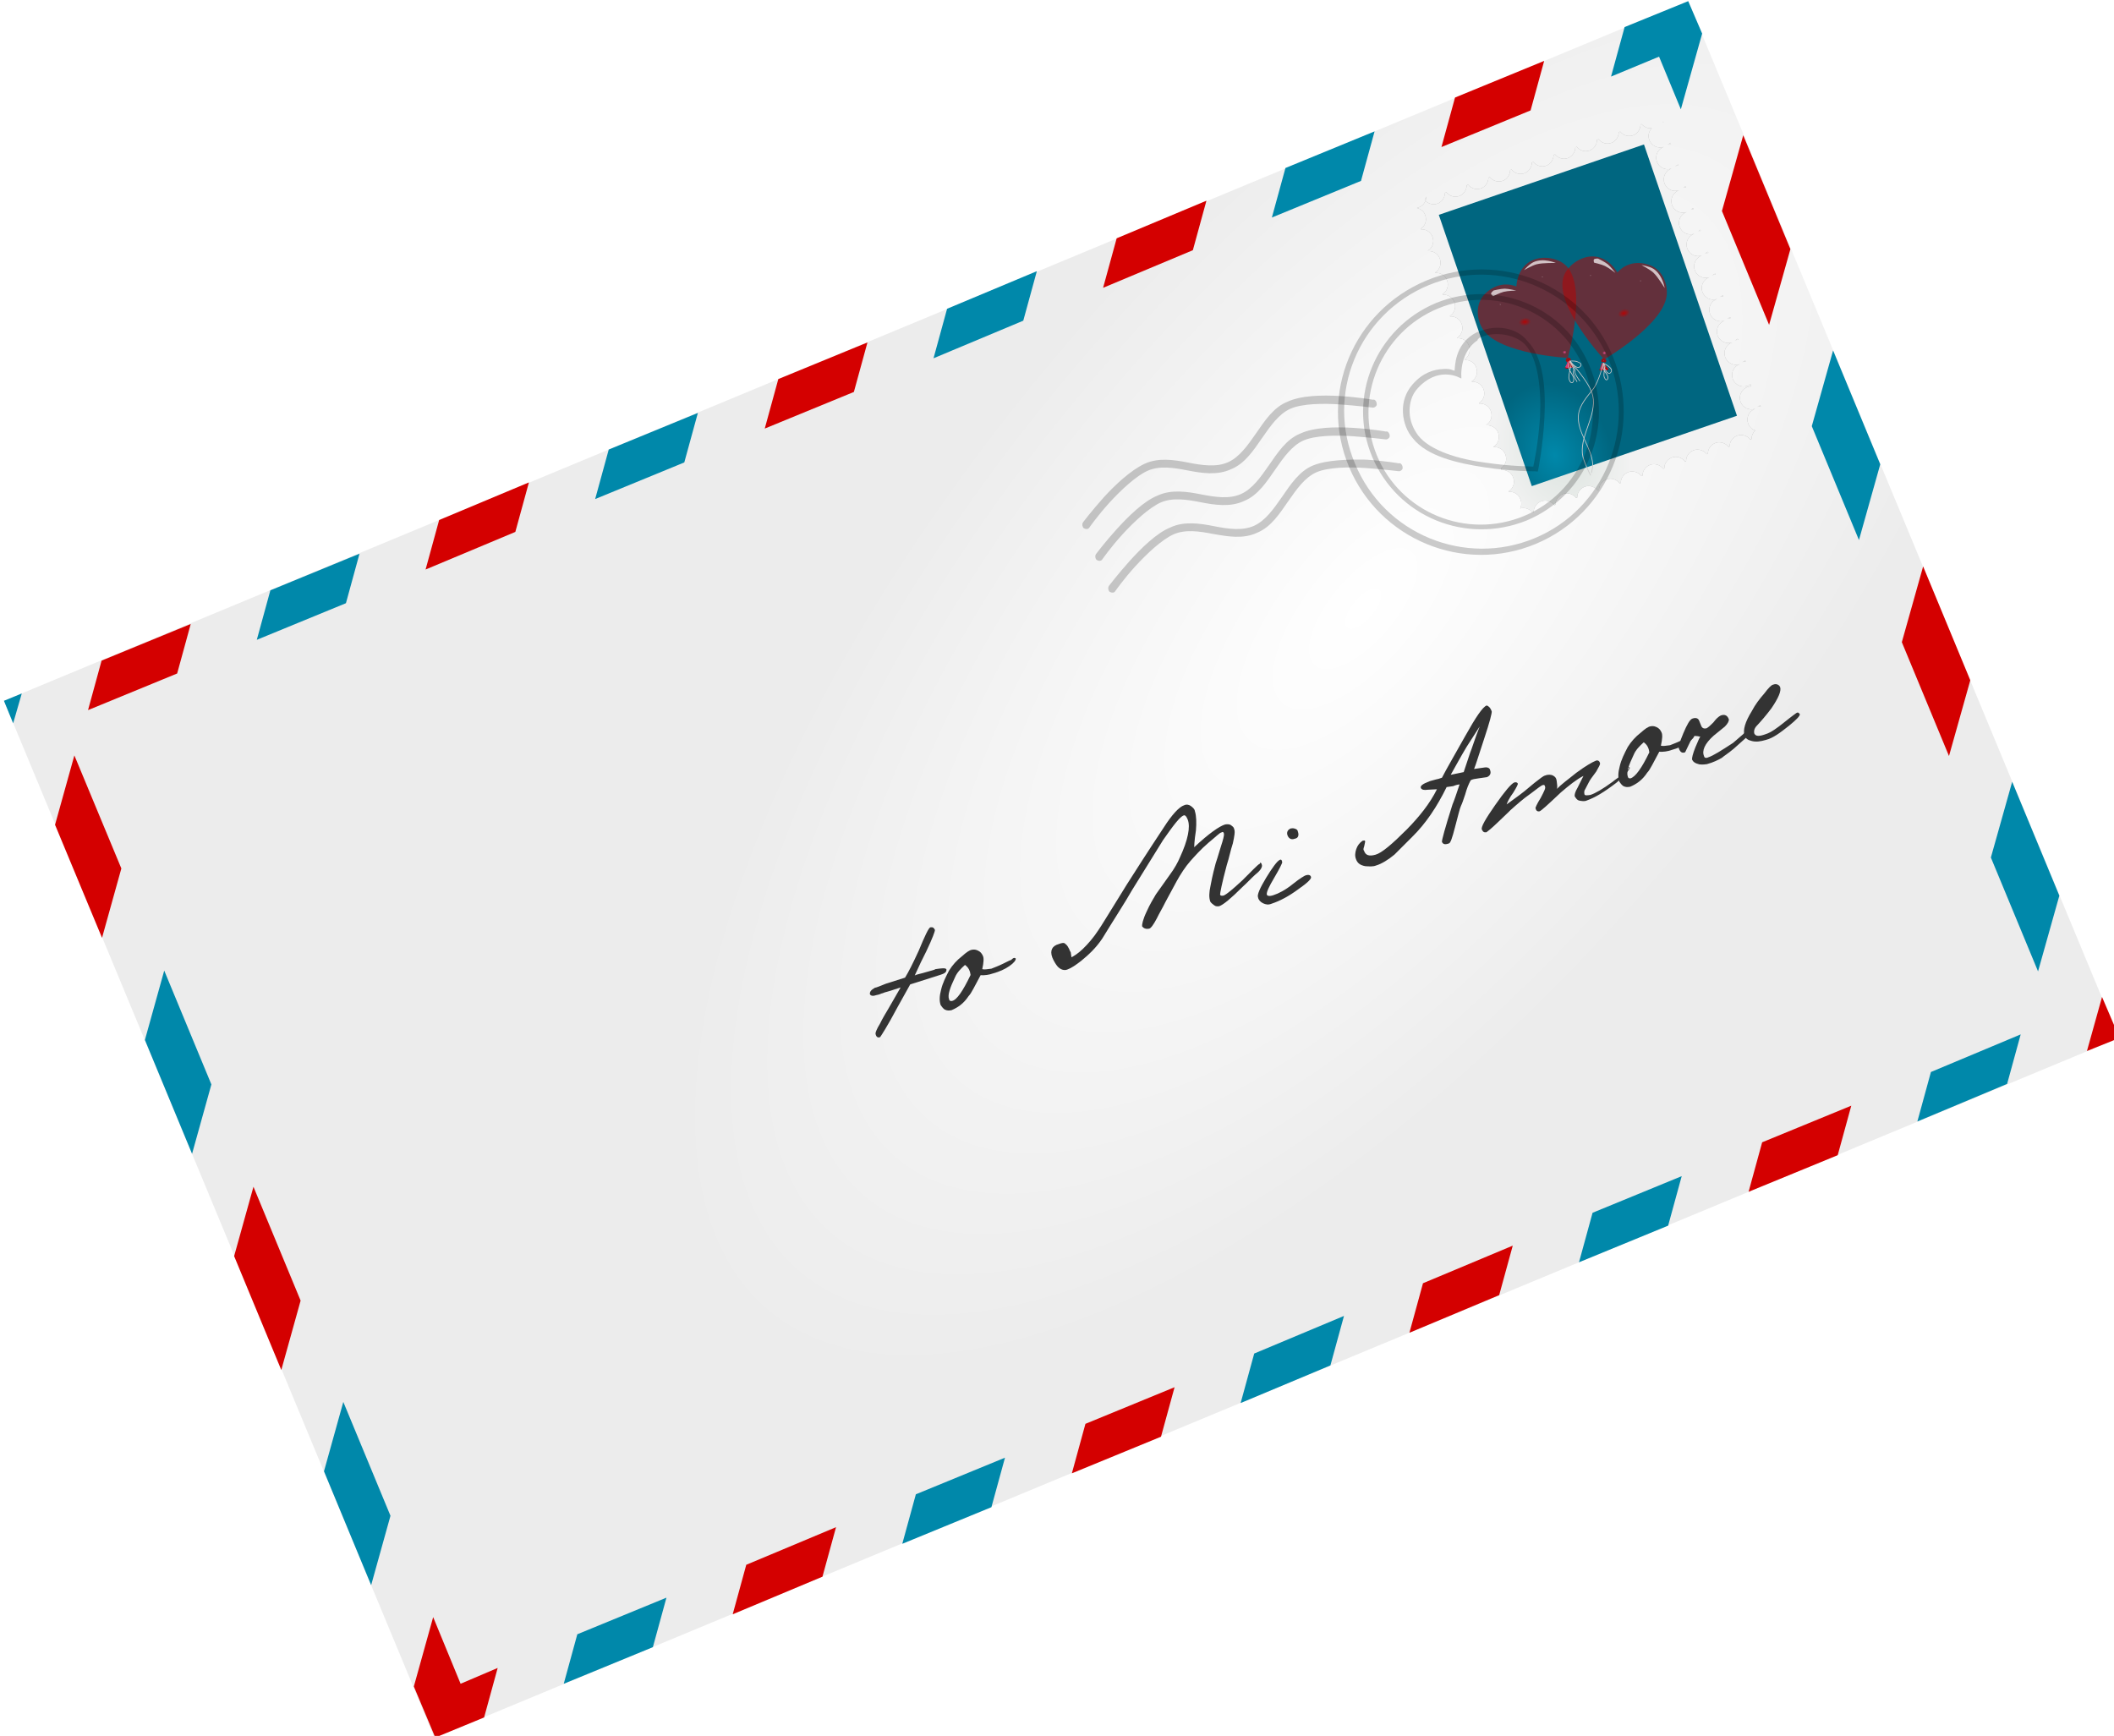 <?xml version="1.0" encoding="utf-8"?>
<!-- Generator: Adobe Illustrator 19.0.0, SVG Export Plug-In . SVG Version: 6.00 Build 0)  -->
<svg version="1.1" id="Layer_1" xmlns="http://www.w3.org/2000/svg" xmlns:xlink="http://www.w3.org/1999/xlink" x="0px" y="0px"
	 viewBox="11 518.5 186.2 152.9" style="enable-background:new 11 518.5 186.2 152.9;" xml:space="preserve">
<style type="text/css">
	.st0{fill:url(#SVGID_1_);}
	.st1{fill:#0088AA;}
	.st2{fill:#D40000;}
	.st3{opacity:0.3;enable-background:new    ;}
	.st4{fill:url(#SVGID_2_);}
	.st5{fill:url(#SVGID_3_);}
	.st6{fill:url(#SVGID_4_);}
	.st7{fill:url(#SVGID_5_);}
	.st8{opacity:0.3;filter:url(#b);enable-background:new    ;}
	.st9{fill:#FFFFFF;}
	.st10{opacity:0.7;filter:url(#a);enable-background:new    ;}
	.st11{fill:url(#SVGID_6_);fill-opacity:0.871;}
	.st12{fill:url(#SVGID_7_);}
	.st13{fill:url(#SVGID_8_);}
	.st14{fill:url(#SVGID_9_);fill-opacity:0.871;}
	.st15{fill:url(#SVGID_10_);}
	.st16{fill:url(#SVGID_11_);}
	.st17{fill:url(#SVGID_12_);}
	.st18{fill:url(#SVGID_13_);}
	.st19{fill:url(#SVGID_14_);}
	.st20{fill:url(#SVGID_15_);}
	.st21{fill:url(#SVGID_16_);}
	.st22{fill:url(#SVGID_17_);}
	.st23{fill:#CCCCCC;}
	.st24{opacity:0.2;enable-background:new    ;}
	.st25{fill:#333333;}
</style>
<filter  width="1.655" height="1.893" id="b" y="-.446" x="-.327">
	<feGaussianBlur  stdDeviation="6.24"></feGaussianBlur>
</filter>
<filter  id="a">
	<feGaussianBlur  stdDeviation=".772"></feGaussianBlur>
</filter>
<g transform="matrix(.71 -.157 .157 .71 -462.69 173.95)">
	
		<radialGradient id="SVGID_1_" cx="1156.138" cy="845.552" r="80.898" gradientTransform="matrix(-1.18 0.729 0.117 0.66 1944.389 -689.952)" gradientUnits="userSpaceOnUse">
		<stop  offset="0" style="stop-color:#FFFFFF"/>
		<stop  offset="1" style="stop-color:#ECECEC"/>
	</radialGradient>
	<path class="st0" d="M515.9,686.3l217.5-38.7l23.8,133.9l-217.5,38.7L515.9,686.3z"/>
	<path class="st1" d="M515.9,686.3l0.5,2.9l1.8-3.3L515.9,686.3z M550.3,680.2l-2.9,5.5l11.5-2l2.9-5.5L550.3,680.2z M594,672.4
		l-2.9,5.5l11.5-2l2.9-5.5L594,672.4z M637.7,664.6l-2.9,5.5l11.6-2.1l2.9-5.5L637.7,664.6z M681.4,656.8l-2.9,5.5l11.5-2l2.9-5.5
		L681.4,656.8z M725.2,649l-2.9,5.5l6.2-1.1l1.2,6.8l4.5-8.4l-0.8-4.2L725.2,649L725.2,649z M527.8,722.4l-4.1,7.7l2.6,14.7l4.1-7.7
		L527.8,722.4z M741.4,692.7l-4.5,8.4l2.6,14.7l4.5-8.4L741.4,692.7z M537.7,778.1l-4.1,7.7l2.6,14.7l4.1-7.7L537.7,778.1z
		 M751.3,748.4l-4.5,8.4l2.6,14.7l4.5-8.4L751.3,748.4z M559.3,811.7l-2.9,5.5l11.5-2l2.9-5.5L559.3,811.7z M603,804l-2.9,5.5
		l11.5-2l2.9-5.5L603,804z M646.7,796.2l-2.9,5.5l11.6-2.1l2.9-5.5L646.7,796.2z M690.4,788.4l-2.9,5.5l11.5-2l2.9-5.5L690.4,788.4z
		 M734.1,780.6l-2.9,5.5l11.6-2.1l2.9-5.5L734.1,780.6z"/>
	<path class="st2" d="M528.5,684.1l-2.9,5.5l11.5-2l2.9-5.5L528.5,684.1z M572.1,676.3l-2.9,5.5l11.6-2.1l2.9-5.5L572.1,676.3z
		 M615.9,668.5l-2.9,5.5l11.5-2l2.9-5.5L615.9,668.5z M659.6,660.7l-2.9,5.5l11.6-2.1l2.9-5.5L659.6,660.7z M703.3,652.9l-2.9,5.5
		l11.5-2l2.9-5.5L703.3,652.9z M522.8,694.6l-4.1,7.7l2.6,14.6l4.1-7.7L522.8,694.6L522.8,694.6z M736.4,664.9l-4.5,8.4l2.6,14.7
		l4.5-8.4L736.4,664.9z M532.7,750.3l-4.1,7.7l2.6,14.7l4.1-7.7L532.7,750.3z M746.4,720.6l-4.5,8.4l2.6,14.7l4.5-8.4L746.4,720.6z
		 M542.7,805.9l-4.1,7.7l1.2,6.6l6.3-1.1l2.9-5.5l-4.8,0.9L542.7,805.9L542.7,805.9z M756.3,776.2l-3.2,6l4.2-0.7L756.3,776.2z
		 M581.1,807.9l-2.9,5.5l11.6-2.1l2.9-5.5L581.1,807.9z M624.9,800.1l-2.9,5.5l11.5-2l2.9-5.5L624.9,800.1z M668.5,792.3l-2.9,5.5
		l11.6-2.1l2.9-5.5L668.5,792.3z M712.3,784.5l-2.9,5.5l11.5-2l2.9-5.5L712.3,784.5z"/>
	<g transform="matrix(.36 .023 -.023 .36 554.1 277.45)">
		<path class="st3" d="M464.5,1043.7c-0.3,1.6-1.5,2.9-3.1,3.2c-0.2,0-0.4,0.1-0.6,0.1c1.2,0.5,2.2,1.5,2.4,2.9
			c0.3,1.8-0.6,3.5-2.2,4.2l0,0.2c1.7,0.1,3.2,1.4,3.5,3.2c0.3,1.8-0.6,3.5-2.2,4.2l0,0.2c1.7,0.1,3.2,1.4,3.5,3.2
			c0.3,1.8-0.6,3.5-2.2,4.2l0,0.2c1.7,0.1,3.2,1.4,3.5,3.2c0.3,1.8-0.6,3.5-2.2,4.2l0,0.2c1.7,0.1,3.2,1.4,3.5,3.2
			c0.3,1.8-0.6,3.5-2.2,4.2l0,0.2c1.7,0.1,3.2,1.4,3.5,3.2c0.3,1.8-0.6,3.5-2.2,4.2l0,0.2c1.7,0.1,3.2,1.4,3.5,3.2
			c0.3,1.8-0.6,3.5-2.2,4.2l0,0.2c1.7,0.1,3.2,1.4,3.5,3.2s-0.6,3.5-2.2,4.2l0,0.2c1.7,0.1,3.2,1.4,3.5,3.2c0.3,1.8-0.6,3.5-2.2,4.2
			l0,0.2c1.7,0.1,3.2,1.4,3.5,3.2s-0.6,3.5-2.2,4.2l0,0.2c1.7,0.1,3.2,1.4,3.5,3.2c0.3,1.8-0.6,3.5-2.2,4.2l0,0.2
			c1.7,0.1,3.2,1.4,3.5,3.2s-0.6,3.5-2.2,4.2l0.1,0.6c1.7,0.1,3.2,1.4,3.5,3.2s-0.6,3.5-2.2,4.2l0,0.2c1.7,0.1,3.2,1.4,3.5,3.2
			c0.2,1,0,2.1-0.6,2.9c1.6-0.2,3.1,0.6,3.9,2l0.4-0.1c0.2-1.6,1.5-2.9,3.1-3.2c1.7-0.3,3.3,0.5,4.1,2l0.4-0.1
			c0.2-1.6,1.5-2.9,3.1-3.2s3.3,0.5,4.1,2l0.4-0.1c0.2-1.6,1.5-2.9,3.1-3.2s3.3,0.5,4.1,2l0.4-0.1c0.2-1.6,1.5-2.9,3.1-3.2
			c1.7-0.3,3.3,0.5,4.1,2l0.4-0.1c0.2-1.6,1.5-2.9,3.1-3.2s3.3,0.5,4.1,2l0.4-0.1c0.2-1.6,1.5-2.9,3.1-3.2s3.3,0.5,4.1,2l0.4-0.1
			c0.2-1.6,1.5-2.9,3.1-3.2c1.7-0.3,3.3,0.5,4.1,2l0.4-0.1c0.2-1.6,1.5-2.9,3.1-3.2s3.3,0.5,4.1,2l0.4-0.1c0.2-1.6,1.5-2.9,3.1-3.2
			s3.3,0.5,4.1,2l0.4-0.1c0.2-1.6,1.5-2.9,3.1-3.2s3.3,0.5,4.1,2l0.4-0.1c0.2-1.1,0.8-2.1,1.7-2.7c-1-0.5-1.8-1.5-2-2.7
			c-0.4-2.1,1-4.1,3.1-4.5c-2.1,0.4-4.1-1-4.5-3.1c-0.4-2.1,1-4.1,3.1-4.5c0.4-0.1,0.8-0.1,1.2,0l-0.1-0.8c-0.1,0.1-0.2,0.1-0.3,0.2
			c-0.2,0.1-0.5,0.2-0.8,0.2c-2.1,0.4-4.1-1-4.5-3.1c-0.4-2.1,1-4.1,3.1-4.5c-2.1,0.4-4.1-1-4.5-3.1c-0.4-2.1,1-4.1,3.1-4.5
			c-2.1,0.4-4.1-1-4.5-3.1c-0.4-2.1,1-4.1,3.1-4.5c-2.1,0.4-4.1-1-4.5-3.1c-0.4-2.1,1-4.1,3.1-4.5c-2.1,0.4-4.1-1-4.5-3.1
			c-0.4-2.1,1-4.1,3.1-4.5c-2.1,0.4-4.1-1-4.5-3.1c-0.4-2.1,1-4.1,3.1-4.5c-2.1,0.4-4.1-1-4.5-3.1c-0.4-2.1,1-4.1,3.1-4.5
			c-2.1,0.4-4.1-1-4.5-3.1c-0.4-2.1,1-4.1,3.1-4.5c-2.1,0.4-4.1-1-4.5-3.1c-0.4-2.1,1-4.1,3.1-4.5c-2.1,0.4-4.1-1-4.5-3.1
			c-0.4-2.1,1-4.1,3.1-4.5c-2.1,0.4-4.1-1-4.5-3.1c-0.4-2.1,1-4.1,3.1-4.5c-2.1,0.4-4.1-1-4.5-3.1c-0.3-1.4,0.3-2.8,1.4-3.7
			c-1.3-0.1-2.5-0.8-3.1-1.9l-0.4,0.1c-0.3,1.6-1.5,2.9-3.1,3.2c-1.6,0.3-3.2-0.5-4-1.9l-0.5,0.1c-0.3,1.6-1.5,2.9-3.1,3.2
			s-3.2-0.5-4-1.9l-0.5,0.1c-0.3,1.6-1.5,2.9-3.1,3.2s-3.2-0.5-4-1.9l-0.5,0.1c-0.3,1.6-1.5,2.9-3.1,3.2c-1.6,0.3-3.2-0.5-4-1.9
			l-0.5,0.1c-0.3,1.6-1.5,2.9-3.1,3.2c-1.6,0.3-3.2-0.5-4-1.9l-0.5,0.1c-0.3,1.6-1.5,2.9-3.1,3.2c-1.6,0.3-3.2-0.5-4-1.9l-0.5,0.1
			c-0.3,1.6-1.5,2.9-3.1,3.2c-1.6,0.3-3.2-0.5-4-1.9l-0.5,0.1c-0.3,1.6-1.5,2.9-3.1,3.2c-1.6,0.3-3.2-0.5-4-1.9l-0.5,0.1
			c-0.3,1.6-1.5,2.9-3.1,3.2c-1.6,0.3-3.2-0.5-4-1.9l-0.5,0.1c-0.3,1.6-1.5,2.9-3.1,3.2c-1.6,0.3-3.2-0.5-4-1.9L464.5,1043.7
			L464.5,1043.7z M547.2,1038.8c0.4-0.1,0.8-0.1,1.2,0l-0.1-0.4C548,1038.6,547.6,1038.7,547.2,1038.8L547.2,1038.8z M548.6,1046.4
			c0.4-0.1,0.8-0.1,1.2,0l-0.1-0.4C549.3,1046.2,549,1046.3,548.6,1046.4L548.6,1046.4z M549.9,1054c0.4-0.1,0.8-0.1,1.2,0l-0.1-0.4
			C550.7,1053.8,550.3,1054,549.9,1054z M551.3,1061.6c0.4-0.1,0.8-0.1,1.2,0l-0.1-0.4C552,1061.4,551.7,1061.6,551.3,1061.6
			L551.3,1061.6z M552.6,1069.2c0.4-0.1,0.8-0.1,1.2,0l-0.1-0.4C553.4,1069,553,1069.2,552.6,1069.2L552.6,1069.2z M554,1076.9
			c0.4-0.1,0.8-0.1,1.2,0l-0.1-0.4C554.8,1076.6,554.4,1076.8,554,1076.9L554,1076.9z M555.3,1084.5c0.4-0.1,0.8-0.1,1.2,0l-0.1-0.4
			C556.1,1084.2,555.7,1084.4,555.3,1084.5L555.3,1084.5z M556.7,1092.1c0.4-0.1,0.8-0.1,1.2,0l-0.1-0.4
			C557.5,1091.9,557.1,1092,556.7,1092.1L556.7,1092.1z M558,1099.7c0.4-0.1,0.8-0.1,1.2,0l-0.1-0.4
			C558.8,1099.5,558.4,1099.6,558,1099.7z M559.4,1107.3c0.4-0.1,0.8-0.1,1.2,0l-0.1-0.4C560.2,1107.1,559.8,1107.2,559.4,1107.3
			L559.4,1107.3z M560.8,1114.9c0.3,0,0.6-0.1,0.8-0.1c0.1,0,0.3,0,0.4,0.1l-0.1-0.4C561.5,1114.7,561.2,1114.8,560.8,1114.9z
			 M563.5,1130.5c0.4-0.1,0.8-0.1,1.2,0l-0.1-0.4C564.3,1130.3,563.9,1130.4,563.5,1130.5L563.5,1130.5z M547,1031l-0.2,0.2
			c0.1,0,0.1,0,0.2,0L547,1031L547,1031z"/>
		
			<radialGradient id="SVGID_2_" cx="1829.888" cy="439.4" r="32.489" gradientTransform="matrix(0.7 1.414103e-003 -5.897887e-002 -0.87 -758.677 1515.174)" gradientUnits="userSpaceOnUse">
			<stop  offset="0" style="stop-color:#DBE3DE"/>
			<stop  offset="1" style="stop-color:#F2F2F2"/>
		</radialGradient>
		<path class="st4" d="M464.5,1043.7c-0.3,1.6-1.5,2.9-3.1,3.2c-0.2,0-0.4,0.1-0.6,0.1c1.2,0.5,2.2,1.5,2.4,2.9
			c0.3,1.8-0.6,3.5-2.2,4.2l0,0.2c1.7,0.1,3.2,1.4,3.5,3.2c0.3,1.8-0.6,3.5-2.2,4.2l0,0.2c1.7,0.1,3.2,1.4,3.5,3.2
			c0.3,1.8-0.6,3.5-2.2,4.2l0,0.2c1.7,0.1,3.2,1.4,3.5,3.2c0.3,1.8-0.6,3.5-2.2,4.2l0,0.2c1.7,0.1,3.2,1.4,3.5,3.2
			c0.3,1.8-0.6,3.5-2.2,4.2l0,0.2c1.7,0.1,3.2,1.4,3.5,3.2c0.3,1.8-0.6,3.5-2.2,4.2l0,0.2c1.7,0.1,3.2,1.4,3.5,3.2
			c0.3,1.8-0.6,3.5-2.2,4.2l0,0.2c1.7,0.1,3.2,1.4,3.5,3.2s-0.6,3.5-2.2,4.2l0,0.2c1.7,0.1,3.2,1.4,3.5,3.2c0.3,1.8-0.6,3.5-2.2,4.2
			l0,0.2c1.7,0.1,3.2,1.4,3.5,3.2s-0.6,3.5-2.2,4.2l0,0.2c1.7,0.1,3.2,1.4,3.5,3.2c0.3,1.8-0.6,3.5-2.2,4.2l0,0.2
			c1.7,0.1,3.2,1.4,3.5,3.2s-0.6,3.5-2.2,4.2l0.1,0.6c1.7,0.1,3.2,1.4,3.5,3.2s-0.6,3.5-2.2,4.2l0,0.2c1.7,0.1,3.2,1.4,3.5,3.2
			c0.2,1,0,2.1-0.6,2.9c1.6-0.2,3.1,0.6,3.9,2l0.4-0.1c0.2-1.6,1.5-2.9,3.1-3.2c1.7-0.3,3.3,0.5,4.1,2l0.4-0.1
			c0.2-1.6,1.5-2.9,3.1-3.2s3.3,0.5,4.1,2l0.4-0.1c0.2-1.6,1.5-2.9,3.1-3.2s3.3,0.5,4.1,2l0.4-0.1c0.2-1.6,1.5-2.9,3.1-3.2
			c1.7-0.3,3.3,0.5,4.1,2l0.4-0.1c0.2-1.6,1.5-2.9,3.1-3.2s3.3,0.5,4.1,2l0.4-0.1c0.2-1.6,1.5-2.9,3.1-3.2s3.3,0.5,4.1,2l0.4-0.1
			c0.2-1.6,1.5-2.9,3.1-3.2c1.7-0.3,3.3,0.5,4.1,2l0.4-0.1c0.2-1.6,1.5-2.9,3.1-3.2s3.3,0.5,4.1,2l0.4-0.1c0.2-1.6,1.5-2.9,3.1-3.2
			s3.3,0.5,4.1,2l0.4-0.1c0.2-1.6,1.5-2.9,3.1-3.2s3.3,0.5,4.1,2l0.4-0.1c0.2-1.1,0.8-2.1,1.7-2.7c-1-0.5-1.8-1.5-2-2.7
			c-0.4-2.1,1-4.1,3.1-4.5c-2.1,0.4-4.1-1-4.5-3.1c-0.4-2.1,1-4.1,3.1-4.5c0.4-0.1,0.8-0.1,1.2,0l-0.1-0.8c-0.1,0.1-0.2,0.1-0.3,0.2
			c-0.2,0.1-0.5,0.2-0.8,0.2c-2.1,0.4-4.1-1-4.5-3.1c-0.4-2.1,1-4.1,3.1-4.5c-2.1,0.4-4.1-1-4.5-3.1c-0.4-2.1,1-4.1,3.1-4.5
			c-2.1,0.4-4.1-1-4.5-3.1c-0.4-2.1,1-4.1,3.1-4.5c-2.1,0.4-4.1-1-4.5-3.1c-0.4-2.1,1-4.1,3.1-4.5c-2.1,0.4-4.1-1-4.5-3.1
			c-0.4-2.1,1-4.1,3.1-4.5c-2.1,0.4-4.1-1-4.5-3.1c-0.4-2.1,1-4.1,3.1-4.5c-2.1,0.4-4.1-1-4.5-3.1c-0.4-2.1,1-4.1,3.1-4.5
			c-2.1,0.4-4.1-1-4.5-3.1c-0.4-2.1,1-4.1,3.1-4.5c-2.1,0.4-4.1-1-4.5-3.1c-0.4-2.1,1-4.1,3.1-4.5c-2.1,0.4-4.1-1-4.5-3.1
			c-0.4-2.1,1-4.1,3.1-4.5c-2.1,0.4-4.1-1-4.5-3.1c-0.4-2.1,1-4.1,3.1-4.5c-2.1,0.4-4.1-1-4.5-3.1c-0.3-1.4,0.3-2.8,1.4-3.7
			c-1.3-0.1-2.5-0.8-3.1-1.9l-0.4,0.1c-0.3,1.6-1.5,2.9-3.1,3.2c-1.6,0.3-3.2-0.5-4-1.9l-0.5,0.1c-0.3,1.6-1.5,2.9-3.1,3.2
			s-3.2-0.5-4-1.9l-0.5,0.1c-0.3,1.6-1.5,2.9-3.1,3.2s-3.2-0.5-4-1.9l-0.5,0.1c-0.3,1.6-1.5,2.9-3.1,3.2c-1.6,0.3-3.2-0.5-4-1.9
			l-0.5,0.1c-0.3,1.6-1.5,2.9-3.1,3.2c-1.6,0.3-3.2-0.5-4-1.9l-0.5,0.1c-0.3,1.6-1.5,2.9-3.1,3.2c-1.6,0.3-3.2-0.5-4-1.9l-0.5,0.1
			c-0.3,1.6-1.5,2.9-3.1,3.2c-1.6,0.3-3.2-0.5-4-1.9l-0.5,0.1c-0.3,1.6-1.5,2.9-3.1,3.2c-1.6,0.3-3.2-0.5-4-1.9l-0.5,0.1
			c-0.3,1.6-1.5,2.9-3.1,3.2c-1.6,0.3-3.2-0.5-4-1.9l-0.5,0.1c-0.3,1.6-1.5,2.9-3.1,3.2c-1.6,0.3-3.2-0.5-4-1.9L464.5,1043.7
			L464.5,1043.7z M547.2,1038.8c0.4-0.1,0.8-0.1,1.2,0l-0.1-0.4C548,1038.6,547.6,1038.7,547.2,1038.8L547.2,1038.8z M548.6,1046.4
			c0.4-0.1,0.8-0.1,1.2,0l-0.1-0.4C549.3,1046.2,549,1046.3,548.6,1046.4L548.6,1046.4z M549.9,1054c0.4-0.1,0.8-0.1,1.2,0l-0.1-0.4
			C550.7,1053.8,550.3,1054,549.9,1054z M551.3,1061.6c0.4-0.1,0.8-0.1,1.2,0l-0.1-0.4C552,1061.4,551.7,1061.6,551.3,1061.6
			L551.3,1061.6z M552.6,1069.2c0.4-0.1,0.8-0.1,1.2,0l-0.1-0.4C553.4,1069,553,1069.2,552.6,1069.2L552.6,1069.2z M554,1076.9
			c0.4-0.1,0.8-0.1,1.2,0l-0.1-0.4C554.8,1076.6,554.4,1076.8,554,1076.9L554,1076.9z M555.3,1084.5c0.4-0.1,0.8-0.1,1.2,0l-0.1-0.4
			C556.1,1084.2,555.7,1084.4,555.3,1084.5L555.3,1084.5z M556.7,1092.1c0.4-0.1,0.8-0.1,1.2,0l-0.1-0.4
			C557.5,1091.9,557.1,1092,556.7,1092.1L556.7,1092.1z M558,1099.7c0.4-0.1,0.8-0.1,1.2,0l-0.1-0.4
			C558.8,1099.5,558.4,1099.6,558,1099.7z M559.4,1107.3c0.4-0.1,0.8-0.1,1.2,0l-0.1-0.4C560.2,1107.1,559.8,1107.2,559.4,1107.3
			L559.4,1107.3z M560.8,1114.9c0.3,0,0.6-0.1,0.8-0.1c0.1,0,0.3,0,0.4,0.1l-0.1-0.4C561.5,1114.7,561.2,1114.8,560.8,1114.9z
			 M563.5,1130.5c0.4-0.1,0.8-0.1,1.2,0l-0.1-0.4C564.3,1130.3,563.9,1130.4,563.5,1130.5L563.5,1130.5z M547,1031l-0.2,0.2
			c0.1,0,0.1,0,0.2,0L547,1031L547,1031z"/>
		
			<radialGradient id="SVGID_3_" cx="1816.34" cy="479.398" r="26.667" gradientTransform="matrix(0.724 5.634644e-003 -6.279882e-002 -0.918 -791.146 1566.031)" gradientUnits="userSpaceOnUse">
			<stop  offset="0" style="stop-color:#0088AA"/>
			<stop  offset="1" style="stop-color:#006680"/>
		</radialGradient>
		<path class="st5" d="M467.7,1050.4l71.7-12.8l16.9,94.8l-71.7,12.8L467.7,1050.4z"/>
		<g transform="matrix(.172 0 0 .172 469.22 284.13)">
			<g transform="translate(-2.996 -5.243)">
				<g transform="matrix(-.993 -.115 -.115 .993 1478.4 71.12)">
					
						<radialGradient id="SVGID_4_" cx="219.147" cy="-14063.502" r="72.554" gradientTransform="matrix(-0.165 -2.337058e-002 1.887387e-002 -0.108 1111.44 3234.03)" gradientUnits="userSpaceOnUse">
						<stop  offset="0" style="stop-color:#B20506"/>
						<stop  offset="1" style="stop-color:#B20506;stop-opacity:0.556"/>
					</radialGradient>
					<path class="st6" d="M728.8,4821.3c0,0-42.7-131.3-5.8-177.6c15.2-19,49.5-25.3,71.5-13.8c27.6,14.5,29.3,48.3,29.3,48.3
						s30.4-16.5,61.3,11.4c21.1,19.1,19.2,50.3,6.7,70.3C861.2,4809.3,728.8,4821.3,728.8,4821.3L728.8,4821.3z"/>
					
						<radialGradient id="SVGID_5_" cx="24654.832" cy="-46738.504" r="72.554" gradientTransform="matrix(-5.125618e-002 -1.063114e-002 1.014974e-002 -4.766007e-002 2472.76 2844.602)" gradientUnits="userSpaceOnUse">
						<stop  offset="0" style="stop-color:#E04A87"/>
						<stop  offset="1" style="stop-color:#E04A87;stop-opacity:0"/>
					</radialGradient>
					<path class="st7" d="M777.2,4627.4c-24.6-3.4-53.1,8.3-60.5,33.7c-11,34.7-4.9,72.2,1.5,107.1c3.4,16.9,7.6,33.7,12.6,50.1
						c45.7-5.8,92.5-14,133.3-36.8c18.8-10.1,33.9-29.1,34.4-51.3c1.9-20.3-10.6-39.5-28.8-48.2c-14.8-7.9-33.7-8-48.3,0.6
						C821.2,4657.1,804.5,4630.1,777.2,4627.4L777.2,4627.4z"/>
					<g class="st8">
						
							<ellipse transform="matrix(-0.885 0.466 -0.466 -0.885 3629.537 8425.515)" class="st9" cx="774.1" cy="4661.1" rx="1.2" ry="0.8"/>
					</g>
					<g class="st8">
						
							<ellipse transform="matrix(-0.885 0.466 -0.466 -0.885 3811.815 8481.783)" class="st9" cx="858.3" cy="4711.7" rx="1.2" ry="0.8"/>
					</g>
				</g>
				<g class="st10">
					<path class="st9" d="M120.9,4629.5c0,0-14.2-5.9-21.7-7.1c-7.1-1.1-21.7,0.1-21.7,0.1s-5.7,2.8-6.1,5.5
						c-0.3,2.1,3.3,5.4,3.3,5.4s14.3-4.5,21.7-5.2C104.5,4627.4,120.9,4629.5,120.9,4629.5L120.9,4629.5z"/>
				</g>
				<g class="st10">
					<path class="st9" d="M142.1,4592.4c0,0,11.5-10,20.8-12.6c20.5-5.8,42.7,8.4,42.7,8.4s-24.8-4.5-37.2-3.3
						C159.3,4585.7,142.1,4592.4,142.1,4592.4z"/>
				</g>
				
					<radialGradient id="SVGID_6_" cx="122855.469" cy="-246739.438" r="17.604" gradientTransform="matrix(1.244885e-002 -2.321407e-003 -1.528010e-003 -1.087985e-002 -1705.904 2379.559)" gradientUnits="userSpaceOnUse">
					<stop  offset="0" style="stop-color:#DA4175"/>
					<stop  offset="1" style="stop-color:#B20506"/>
				</radialGradient>
				<path class="st11" d="M199.2,4774.8c-2.6,0.9-4.1,3.4-3.4,5.6c0.4,1.4,1.6,2.3,3.1,2.7c0.6-0.6,1.4-1.2,2.3-1.5
					c1-0.3,2-0.4,3-0.1c1.1-1.2,1.6-2.7,1.1-4.2C204.5,4775.1,201.8,4773.9,199.2,4774.8z"/>
			</g>
			<g transform="matrix(.997 .071 -.071 .997 7.388 -56.685)">
				
					<radialGradient id="SVGID_7_" cx="21335.098" cy="-14867.546" r="72.554" gradientTransform="matrix(0.163 -3.011089e-002 -1.246321e-002 -0.11 -3014.093 3731.952)" gradientUnits="userSpaceOnUse">
					<stop  offset="0" style="stop-color:#B20506"/>
					<stop  offset="1" style="stop-color:#B20506;stop-opacity:0.556"/>
				</radialGradient>
				<path class="st12" d="M602.9,4811.8c0,0-85.5-108.5-66.7-164.7c7.7-23,37.8-40.8,62.4-37.6c30.9,4,44.2,35.2,44.2,35.2
					s22.8-26,61.5-10.4c26.4,10.6,35.4,40.6,30.6,63.6C722.9,4754.8,602.8,4811.8,602.9,4811.8L602.9,4811.8z"/>
				
					<radialGradient id="SVGID_8_" cx="40444.082" cy="-44634.801" r="72.554" gradientTransform="matrix(5.202937e-002 -5.590181e-003 -4.645702e-003 -4.852628e-002 -1707.198 2859.313)" gradientUnits="userSpaceOnUse">
					<stop  offset="0" style="stop-color:#E04A87"/>
					<stop  offset="1" style="stop-color:#E04A87;stop-opacity:0"/>
				</radialGradient>
				<path class="st13" d="M581.3,4613.1c-24.3,5.3-46.9,26.2-45.2,52.6c1.6,36.4,20.4,69.4,38.3,100c9,14.7,18.8,29,29.1,42.7
					c40.9-21.2,82-45.1,112.4-80.5c14.2-16,21.8-39.1,14.5-60.1c-5.3-19.7-23.6-33.4-43.6-35.3c-16.6-2.3-34.4,4.1-45.1,17.2
					C632.9,4625.8,607.8,4606.2,581.3,4613.1L581.3,4613.1z"/>
				<g class="st8">
					
						<ellipse transform="matrix(1 1.378334e-002 -1.378334e-002 1 64.09 -7.691)" class="st9" cx="590" cy="4645.7" rx="1.2" ry="0.8"/>
				</g>
				<g class="st8">
					
						<ellipse transform="matrix(1 1.378334e-002 -1.378334e-002 1 64.354 -9.019)" class="st9" cx="686.5" cy="4664.2" rx="1.2" ry="0.8"/>
				</g>
				<g class="st10">
					<path class="st9" d="M638.9,4645.2c0,0-8.2-13-13.7-18.3c-5.2-5-17.8-12.4-17.8-12.4s-6.3-1-8.1,0.9c-1.5,1.5-0.4,6.3-0.4,6.3
						s14.3,4.5,20.7,8.3C626.7,4634.1,638.9,4645.2,638.9,4645.2L638.9,4645.2z"/>
				</g>
				<g class="st10">
					<path class="st9" d="M691,4634.2c0,0,14.9,3.3,22.6,9.2c16.9,13,18.7,39.2,18.7,39.2s-11.2-22.6-19.5-31.8
						C706.6,4644,691,4634.2,691,4634.2z"/>
				</g>
				
					<radialGradient id="SVGID_9_" cx="218236.016" cy="-140902.016" r="17.603" gradientTransform="matrix(1.205589e-002 3.962940e-003 3.671419e-003 -1.032218e-002 -1511.742 2494.763)" gradientUnits="userSpaceOnUse">
					<stop  offset="0" style="stop-color:#DA4175"/>
					<stop  offset="1" style="stop-color:#B20506"/>
				</radialGradient>
				<path class="st14" d="M603,4809.9c-2.7-0.7-5.3,0.6-5.9,2.9c-0.4,1.4,0.1,2.8,1.2,3.9c0.9-0.2,1.8-0.2,2.8,0
					c1,0.3,1.9,0.8,2.6,1.5c1.5-0.4,2.8-1.5,3.1-2.9C607.4,4813,605.7,4810.5,603,4809.9z"/>
			</g>
			<g transform="matrix(-.912 -.41 -.41 .912 1451 302.05)">
				
					<linearGradient id="SVGID_10_" gradientUnits="userSpaceOnUse" x1="97385.32" y1="-9245.209" x2="97397.68" y2="-9242.209" gradientTransform="matrix(-2.792268e-002 1.098844e-002 -1.098844e-002 -2.792268e-002 1915.18 3273.74)">
					<stop  offset="0" style="stop-color:#B20506;stop-opacity:0.988"/>
					<stop  offset="1" style="stop-color:#CD2C4E;stop-opacity:0.933"/>
				</linearGradient>
				<path class="st15" d="M-693,4592.2l-10.1,9.1c0,0,1.8,3.6,3.5,4.4c1.3,0.6,4.3,0.1,4.3,0.1l4.6-11.1L-693,4592.2z"/>
				
					<linearGradient id="SVGID_11_" gradientUnits="userSpaceOnUse" x1="107428.75" y1="-10446.39" x2="107412.516" y2="-10446.39" gradientTransform="matrix(-2.525539e-002 1.005546e-002 -9.894022e-003 -2.543649e-002 1921.446 3255.73)">
					<stop  offset="0" style="stop-color:#DA4175"/>
					<stop  offset="1" style="stop-color:#B20506"/>
				</linearGradient>
				<path class="st16" d="M-691.3,4594.5l-4.9,11.8c0,0,2.3,2.8,4,3.2c1.4,0.3,4.2-0.9,4.2-0.9s-1.5-5.3-1.7-8.1
					c-0.1-1.5,0.2-4.4,0.2-4.4L-691.3,4594.5z"/>
			</g>
			
				<linearGradient id="SVGID_12_" gradientUnits="userSpaceOnUse" x1="36515.145" y1="-90531.68" x2="36527.504" y2="-90528.68" gradientTransform="matrix(2.862192e-002 -9.011264e-003 -9.011264e-003 -2.862192e-002 -1604.697 2539.294)">
				<stop  offset="0" style="stop-color:#B20506;stop-opacity:0.988"/>
				<stop  offset="1" style="stop-color:#CD2C4E;stop-opacity:0.933"/>
			</linearGradient>
			<path class="st17" d="M261.8,4789l-6.3,12c0,0,2.9,2.7,4.8,2.9c1.4,0.1,4-1.4,4-1.4l0.5-12L261.8,4789z"/>
			
				<linearGradient id="SVGID_13_" gradientUnits="userSpaceOnUse" x1="40681.043" y1="-100014.203" x2="40664.812" y2="-100014.203" gradientTransform="matrix(2.585950e-002 -8.174350e-003 -8.185694e-003 -2.610185e-002 -1601.274 2518.252)">
				<stop  offset="0" style="stop-color:#DA4175"/>
				<stop  offset="1" style="stop-color:#B20506"/>
			</linearGradient>
			<path class="st18" d="M264.2,4790.5l-0.6,12.7c0,0,3.2,1.9,4.8,1.7c1.4-0.2,3.7-2.3,3.7-2.3s-3.3-4.5-4.4-7
				c-0.6-1.3-1.3-4.2-1.3-4.2L264.2,4790.5z"/>
			
				<linearGradient id="SVGID_14_" gradientUnits="userSpaceOnUse" x1="36463.715" y1="-32946.184" x2="36464.477" y2="-32942.812" gradientTransform="matrix(6.130966e-002 -1.467175e-003 -1.467175e-003 -6.130966e-002 -2090.436 2824.731)">
				<stop  offset="0" style="stop-color:#DA4175"/>
				<stop  offset="1" style="stop-color:#B20506"/>
			</linearGradient>
			<path class="st19" d="M189.1,4787c-0.3,0.1-0.5,0.5-0.4,0.9c0,0.1,0.1,0.2,0.2,0.3c0,0,0.6,0.4,1.3,0.9c0.8,0.5,1.7,1,2.6,1.2
				c1,0.2,2.3-0.1,3.3-0.3s1.9-0.5,1.9-0.5c0.4-0.1,0.6-0.5,0.5-0.9c-0.1-0.4-0.5-0.6-0.9-0.5l0,0c0,0-0.8,0.2-1.8,0.4
				c-1,0.2-2.1,0.4-2.7,0.3c-0.5-0.1-1.3-0.5-2-1s-1.2-0.9-1.2-0.9C189.6,4786.9,189.4,4786.8,189.1,4787z"/>
			
				<linearGradient id="SVGID_15_" gradientUnits="userSpaceOnUse" x1="36612.707" y1="-32898.918" x2="36615.777" y2="-32898.27" gradientTransform="matrix(6.130966e-002 -1.467175e-003 -1.467175e-003 -6.130966e-002 -2090.436 2824.731)">
				<stop  offset="0" style="stop-color:#DA4175"/>
				<stop  offset="1" style="stop-color:#B20506"/>
			</linearGradient>
			<path class="st20" d="M197.6,4788.1c-0.3,0.2-0.5,0.6-0.3,0.9c0.1,0.2,0.3,0.3,0.5,0.3c0,0,0.7,0.2,1.6,0.4
				c0.9,0.2,1.9,0.4,2.8,0.2c0.9-0.1,2-0.6,2.9-1.1c0.9-0.4,1.6-0.9,1.6-0.9c0.3-0.2,0.4-0.6,0.2-0.9c-0.2-0.3-0.6-0.4-0.9-0.2
				c0,0,0,0,0,0c0,0-0.7,0.4-1.5,0.8c-0.8,0.4-1.9,0.9-2.4,1c-0.5,0.1-1.5-0.1-2.3-0.2s-1.5-0.3-1.5-0.3
				C198,4788,197.8,4788,197.6,4788.1z"/>
			
				<linearGradient id="SVGID_16_" gradientUnits="userSpaceOnUse" x1="37527.84" y1="-33200.445" x2="37528.59" y2="-33197.074" gradientTransform="matrix(6.130966e-002 -1.467175e-003 -1.467175e-003 -6.130966e-002 -2090.436 2824.731)">
				<stop  offset="0" style="stop-color:#DA4175"/>
				<stop  offset="1" style="stop-color:#B20506"/>
			</linearGradient>
			<path class="st21" d="M254.7,4801c-0.3,0.1-0.5,0.5-0.4,0.9c0,0.1,0.1,0.2,0.2,0.3c0,0,0.6,0.4,1.3,0.9c0.8,0.5,1.7,1,2.6,1.2
				c1,0.2,2.3-0.1,3.3-0.3s1.9-0.5,1.9-0.5c0.4-0.1,0.6-0.5,0.5-0.9c-0.1-0.4-0.5-0.6-0.9-0.5l0,0c0,0-0.8,0.2-1.8,0.4
				c-1,0.2-2.1,0.4-2.7,0.3c-0.5-0.1-1.3-0.5-2-1c-0.7-0.4-1.2-0.9-1.2-0.9C255.2,4800.9,255,4800.9,254.7,4801z"/>
			
				<linearGradient id="SVGID_17_" gradientUnits="userSpaceOnUse" x1="37684.414" y1="-33169.715" x2="37687.547" y2="-33169.445" gradientTransform="matrix(6.130966e-002 -1.467175e-003 -1.467175e-003 -6.130966e-002 -2090.436 2824.731)">
				<stop  offset="0" style="stop-color:#DA4175"/>
				<stop  offset="1" style="stop-color:#B20506"/>
			</linearGradient>
			<path class="st22" d="M263.8,4802.5c-0.4,0.1-0.5,0.5-0.4,0.9c0.1,0.2,0.2,0.3,0.4,0.4c0,0,0.7,0.3,1.5,0.6
				c0.9,0.3,1.9,0.6,2.8,0.6c0.9,0,2.1-0.4,3-0.7c0.9-0.3,1.7-0.7,1.7-0.7c0.3-0.2,0.5-0.6,0.3-0.9c-0.2-0.3-0.6-0.5-0.9-0.3
				c0,0,0,0,0,0c0,0-0.7,0.3-1.6,0.6c-0.9,0.3-2,0.6-2.5,0.6c-0.5,0-1.5-0.3-2.3-0.5c-0.8-0.3-1.5-0.5-1.5-0.5
				C264.1,4802.4,263.9,4802.4,263.8,4802.5z"/>
			<path class="st23" d="M200.1,4775.5l-1.1,0.8c0,0,8.3,11.8,16.7,27c8.5,15.2,17.1,33.8,17.7,47.3c1,18.8-7.7,36.2-17,53.7
				c-9.3,17.5-19.2,35-20.4,54.2c-0.5,7.8,1.9,18.9,4.4,28.2s5.1,16.6,5.1,16.6l1.3-0.4c0,0-2.6-7.3-5-16.6
				c-2.5-9.2-4.8-20.3-4.3-27.7c1.2-18.8,10.9-36.2,20.2-53.7c9.3-17.5,18.1-35.1,17.1-54.4c-0.7-13.9-9.4-32.6-17.9-47.9
				C208.4,4787.4,200.1,4775.5,200.1,4775.5L200.1,4775.5z"/>
			<path class="st23" d="M263.9,4789.8c0,0-3.6,8.7-8.9,19s-12.4,22.2-19.2,28.5c-13.9,12.9-30.4,26.2-35.6,44.8
				c-4.6,16.4-0.6,33.1,4.1,49.9s10,33.6,8.5,50.1c-0.2,2.7-1.5,6.8-2.7,10.2c-1.2,3.4-2.4,6-2.4,6l1.3,0.6c0,0,1.2-2.7,2.4-6.1
				s2.5-7.5,2.8-10.5c1.5-16.9-3.9-33.8-8.6-50.6c-4.7-16.7-8.5-33.2-4.1-49.2c5-18,21.3-31.3,35.2-44.2
				c7.1-6.6,14.1-18.5,19.4-28.8c5.3-10.3,9-19,9-19L263.9,4789.8L263.9,4789.8z"/>
			<path class="st23" d="M199.6,4775.6l0.5,1.1c0,0,1.8,3.6,4.5,7.2s6.1,7.6,9.9,8c1.5,0.2,3-0.4,4.3-1.2c1.3-0.9,2.4-2.1,2.6-3.6
				c0.2-2.1-1-3.8-2.6-5.1s-3.4-2.4-5-3.3c-2.1-1.2-5.3-1.8-8.1-2.3c-2.8-0.4-5-0.6-5-0.6S199.6,4775.6,199.6,4775.6z M202.1,4777.2
				c0.8,0.1,1.6,0.1,3.5,0.5c2.7,0.4,5.9,1.2,7.6,2.2c1.5,0.9,3.4,1.9,4.8,3.1s2.2,2.5,2.1,4c-0.1,0.9-0.9,1.9-2,2.6
				c-1.1,0.7-2.4,1.1-3.4,1c-2.9-0.3-6.4-3.9-9-7.4C203.5,4780.1,202.5,4778,202.1,4777.2z"/>
			<path class="st23" d="M199.8,4775.3l-0.6,1.3c0,0-0.9,1.9-1.7,4.2s-1.8,5.2-1.9,7.3c-0.1,2.2,0.4,4.4,1,6.5
				c-1.8,5.5-4.7,11.2-3.8,17.2c0.2,1.4,0.6,3.1,1.3,4.6c0.7,1.5,1.8,2.8,3.5,3c1.3,0.2,2.5-0.6,3.3-1.6c0.8-1,1.4-2.2,1.8-3.3
				c1.3-4.6-0.3-9-2.1-13.4c-0.9-2.1-1.8-4.3-2.5-6.4c0.1-0.2,0.2-0.5,0.2-0.7c1-3.4,3.9-6.7,4-10.8c0-1.3-0.5-2.9-1-4.2
				c-0.5-1.3-0.9-2.4-0.9-2.4S199.8,4775.3,199.8,4775.3z M199.8,4778.7c0.1,0.3,0.2,0.3,0.3,0.8c0.5,1.3,0.9,2.8,0.8,3.7
				c-0.1,3-2,5.8-3.3,9c-0.3-1.3-0.7-2.6-0.7-4c0.1-1.8,0.9-4.6,1.8-6.9C199.2,4779.9,199.4,4779.5,199.8,4778.7z M197.3,4796.8
				c0.6,1.7,1.3,3.3,2,4.9c1.8,4.3,3.2,8.5,2.1,12.5c-0.3,0.9-0.8,2-1.5,2.8s-1.4,1.2-2.1,1.1c-1-0.1-1.8-1-2.4-2.2s-1-2.9-1.2-4.2
				C193.4,4806.9,195.5,4801.8,197.3,4796.8z"/>
			<path class="st23" d="M264.1,4789.6l-0.1,1.2c0,0-0.1,2.3,0,5.1c0.1,2.8,0.5,6,1.4,8.2c0.7,1.6,1.5,3.7,2.7,5.3
				c1.2,1.7,2.7,3.1,4.8,3.1c1.5,0,2.9-0.9,3.9-2.1c1-1.2,1.7-2.7,1.7-4.2c0-3.8-3.4-7.7-6.8-10.8c-3.3-3.1-6.7-5.3-6.7-5.3
				S264.1,4789.6,264.1,4789.6z M265.4,4792.3c0.8,0.5,2.7,1.8,5.4,4.3c3.3,3,6.4,6.8,6.4,9.7c0,1-0.5,2.3-1.4,3.3
				c-0.8,1-1.9,1.6-2.9,1.6c-1.4,0-2.6-1-3.7-2.5c-1-1.5-1.9-3.4-2.6-5c-0.8-1.8-1.2-5.1-1.3-7.8
				C265.4,4793.9,265.4,4793.1,265.4,4792.3z"/>
			<path class="st23" d="M264.4,4789.6l-0.5,1.4c0,0-0.5,1.5-1,3.3s-1.1,4.1-1,5.8c0.1,1.7,0.6,3.3,1.2,4.9c-1,4.3-2.9,9-1.8,13.6
				c0.3,1.1,0.7,2.3,1.3,3.5c0.7,1.1,1.6,2.1,3,2.2c1.1,0,2-0.7,2.6-1.5c0.6-0.8,1-1.8,1.2-2.7c0.7-3.6-0.9-7-2.5-10.3
				c-0.8-1.6-1.6-3.2-2.3-4.8c0-0.2,0.1-0.3,0.1-0.5c0.6-2.7,2.6-5.4,2.4-8.6c-0.1-1.1-0.5-2.2-1-3.2c-0.5-1-0.9-1.8-0.9-1.8
				L264.4,4789.6z M264.6,4793c0.1,0.1,0.1,0.1,0.1,0.2c0.4,0.9,0.8,2.1,0.9,2.7c0.1,2.1-1,4.2-1.8,6.6c-0.2-0.8-0.6-1.6-0.7-2.4
				c-0.1-1.3,0.4-3.5,0.9-5.4C264.4,4793.8,264.4,4793.6,264.6,4793z M264,4807.1c0.5,1.1,1.1,2.2,1.6,3.3c1.6,3.2,3,6.3,2.4,9.4
				c-0.1,0.7-0.5,1.6-0.9,2.2s-1,1-1.4,0.9c-0.7,0-1.3-0.6-1.9-1.5s-0.9-2.1-1.2-3.1C261.7,4814.8,262.9,4811,264,4807.1z"/>
			<path class="st23" d="M200.7,4776.6l-1.2,0.6c0,0,1.2,2.7,2.4,6.2c1.2,3.4,2.3,7.6,2.4,10.3c0,1-0.4,1.9-0.8,3
				c-0.4,1.1-1,2.2-1,3.6c0,3.3,1.2,7.9,2.4,11.7c1.2,3.8,2.4,6.8,2.4,6.8l1.3-0.5c0,0-1.2-2.9-2.4-6.7s-2.3-8.3-2.3-11.3
				c0-1,0.4-1.9,0.9-3c0.4-1.1,0.9-2.2,0.9-3.5c0-3.1-1.3-7.3-2.5-10.8C201.9,4779.4,200.7,4776.6,200.7,4776.6z"/>
			<path class="st23" d="M201.2,4777.4l-1.2,0.7c0,0,1.5,2.6,3.2,5.8c1.6,3.3,3.3,7.3,3.7,10c0.1,0.9-0.1,1.9-0.4,3.1
				c-0.3,1.1-0.7,2.3-0.5,3.6c0.4,3.3,2.2,7.7,3.9,11.3c1.7,3.6,3.2,6.5,3.2,6.5l1.2-0.7c0,0-1.6-2.8-3.2-6.4
				c-1.6-3.6-3.4-7.9-3.8-10.9c-0.1-0.9,0.2-2,0.5-3.1c0.3-1.1,0.6-2.3,0.4-3.6c-0.4-3.1-2.2-7.1-3.8-10.4
				S201.2,4777.4,201.2,4777.4z"/>
		</g>
	</g>
	<path class="st24" d="M695.1,673.8c-9.4,1.7-15.7,10.6-14,20c1.7,9.4,10.7,15.7,20.1,14c9.4-1.7,15.6-10.7,14-20.1
		S704.5,672.1,695.1,673.8z M695.3,674.4c9-1.6,17.6,4.4,19.3,13.4c1.6,9-4.4,17.7-13.4,19.3c-9,1.6-17.7-4.4-19.3-13.5
		C680.2,684.6,686.2,676,695.3,674.4z M695.7,676.7c-7.8,1.4-13,8.8-11.6,16.5c1.4,7.8,8.8,12.9,16.6,11.6
		c7.8-1.4,12.9-8.8,11.5-16.6S703.4,675.4,695.7,676.7z M695.8,677.4c7.4-1.3,14.4,3.6,15.7,11c1.3,7.4-3.6,14.5-11,15.8
		c-7.4,1.3-14.5-3.6-15.8-11S688.4,678.7,695.8,677.4z M700.1,681.2c-0.3,0-0.6,0.1-0.9,0.2c-2.4,0.9-2.9,3.2-3.1,3.8
		c-0.2-0.1-0.5-0.4-1.3-0.5c-1.1-0.2-2.5-0.1-4,1c-1.1,0.8-1.7,1.9-1.9,3.1c-0.2,1.2,0,2.4,0.5,3.3c1.2,2.5,4.6,4.1,7.7,5.3
		c3.1,1.2,5.9,1.8,5.9,1.8l0.3,0.1l0.1-0.2c0,0,1.2-2.7,2.1-6c0.9-3.3,1.5-7.1,0-9.5C704.6,681.7,702.2,680.8,700.1,681.2
		L700.1,681.2z M700.2,681.9c1.8-0.3,4,0.6,4.9,2c1.2,2,0.8,5.7-0.1,9c-0.9,3.1-2,5.5-2.1,5.7c-0.3-0.1-2.6-0.6-5.5-1.7
		c-3.1-1.1-6.3-2.9-7.3-5c-0.4-0.9-0.6-1.9-0.4-3c0.2-1,0.7-2,1.6-2.6c1.4-1,2.7-1.1,3.6-0.9s1.4,0.6,1.4,0.6l0.4,0.3l0.1-0.5
		c0,0,0.5-2.7,2.8-3.6C699.7,682,700,681.9,700.2,681.9L700.2,681.9z"/>
	<path class="st24" d="M675.5,684.5c-1.8,0.3-3.2,1.7-4.5,2.9c-1.3,1.2-2.6,2.4-4.1,2.7c-1.5,0.3-3.1-0.3-4.7-1s-3.4-1.4-5.2-1
		s-4,1.7-5.7,2.9c-1.8,1.3-3.1,2.4-3.1,2.4c-0.2,0.2-0.2,0.5-0.1,0.7c0.2,0.2,0.5,0.3,0.7,0.1l0,0c0,0,1.3-1.2,3-2.4
		c1.7-1.2,3.9-2.5,5.4-2.8c1.5-0.3,3.1,0.3,4.7,1s3.4,1.4,5.2,1c1.8-0.3,3.2-1.7,4.5-2.9s2.6-2.4,4.1-2.7c1.5-0.3,4,0.2,6,0.8
		c2,0.6,3.7,1.2,3.7,1.2c0.2,0.1,0.5,0,0.6-0.2c0.1-0.3,0-0.6-0.2-0.7c0,0-0.1,0-0.1,0c0,0-1.7-0.7-3.8-1.3S677.3,684.1,675.5,684.5
		L675.5,684.5z M676.2,688.6c-1.8,0.3-3.2,1.7-4.5,2.9c-1.3,1.2-2.6,2.4-4.1,2.7c-1.5,0.3-3.1-0.3-4.7-1s-3.4-1.4-5.2-1
		c-1.8,0.3-4,1.7-5.7,2.9s-3.1,2.4-3.1,2.4c-0.2,0.2-0.2,0.5-0.1,0.7c0.2,0.2,0.5,0.3,0.7,0.1c0,0,1.3-1.2,3-2.4s3.9-2.5,5.4-2.8
		c1.5-0.3,3.1,0.3,4.7,1s3.4,1.4,5.2,1c1.8-0.3,3.2-1.7,4.5-2.9c1.3-1.2,2.6-2.4,4.1-2.7c1.5-0.3,4,0.2,6,0.8c2,0.6,3.7,1.2,3.7,1.2
		c0.2,0.1,0.5,0,0.6-0.2c0.1-0.3,0-0.6-0.2-0.7c0,0-0.1,0-0.1,0c0,0-1.7-0.7-3.8-1.3S678,688.2,676.2,688.6L676.2,688.6z
		 M676.9,692.7c-1.8,0.3-3.2,1.7-4.5,2.9s-2.6,2.4-4.1,2.7c-1.5,0.3-3.1-0.3-4.7-1s-3.4-1.4-5.2-1c-1.8,0.3-4,1.7-5.7,2.9
		c-1.8,1.3-3.1,2.4-3.1,2.4c-0.2,0.2-0.2,0.5-0.1,0.7c0.2,0.2,0.5,0.3,0.7,0.1c0,0,1.3-1.2,3-2.4c1.7-1.2,3.9-2.5,5.4-2.8
		c1.5-0.3,3.1,0.3,4.7,1c1.7,0.7,3.4,1.4,5.2,1c1.8-0.3,3.2-1.7,4.5-2.9c1.3-1.2,2.6-2.4,4.1-2.7c1.5-0.3,4,0.2,6,0.8
		s3.7,1.2,3.7,1.2c0.2,0.1,0.5,0,0.6-0.2c0.1-0.3,0-0.6-0.2-0.7c0,0-0.1,0-0.1,0c0,0-1.7-0.7-3.8-1.3
		C681.2,692.9,678.7,692.4,676.9,692.7L676.9,692.7z"/>
	<g transform="rotate(4.359)">
		<path class="st25" d="M675,693.4c0,0.2-0.1,0.4-0.5,0.5c0,0-0.4,0.1-1.1,0.2l-3,0.5l-1.9,2.5c-1.6,2.2-2.5,3.2-2.6,3.3
			c-0.3,0.1-0.5-0.1-0.5-0.5c0-0.1,0.2-0.5,0.7-1.1c0.4-0.6,0.9-1.2,1.3-1.7l1.8-2.3c-1.1,0.2-1.7,0.3-1.8,0.3
			c-0.2,0-0.4,0.1-0.6,0.1c-0.3,0.1-0.6,0.1-0.6,0.1c-0.5,0.1-0.7,0-0.8-0.2c0-0.3,0.2-0.5,0.7-0.7c0.2,0,0.6-0.1,1.4-0.3l2.4-0.4
			c0.5-0.6,1.2-1.6,2.1-3c1-1.7,1.6-2.6,1.8-2.6c0.3,0,0.4,0.1,0.5,0.4c0,0.1-0.4,0.9-1.4,2.4c-0.5,0.7-1.1,1.6-1.8,2.7
			c0.3-0.1,0.8-0.1,1.4-0.2c0.6-0.1,1-0.1,1.2-0.2C674.4,693.2,674.9,693.2,675,693.4"/>
		<path class="st25" d="M683.5,693.3c0,0.2-0.3,0.5-0.9,0.8c-0.6,0.3-1.3,0.5-2.1,0.6c-0.5,0.1-1,0.1-1.5,0c-0.9,1.2-1.4,2-1.8,2.3
			c-0.7,0.8-1.5,1.2-2.3,1.4c-0.3,0-0.5,0-0.8-0.2c-0.2-0.2-0.3-0.4-0.4-0.6c-0.1-0.5,0-1.1,0.3-1.8c0.3-0.8,0.8-1.5,1.3-2.2
			c0.5-0.6,1.1-1.1,1.8-1.5c0.6-0.4,1-0.6,1.3-0.6c0.2,0,0.4,0,0.7,0.2c0.3,0.2,0.4,0.4,0.5,0.7s0,0.8-0.3,1.6
			c0.2,0.1,0.6,0.1,1.1,0.1c0.4-0.1,0.9-0.2,1.5-0.4c0.6-0.2,0.9-0.3,1-0.3C683.3,693.1,683.4,693.2,683.5,693.3 M677.8,694.5
			c0-0.2,0-0.4-0.1-0.7c-0.1-0.3-0.3-0.5-0.4-0.6c-0.6,0.4-1.1,0.8-1.4,1.3c-0.8,1.2-1.2,2-1.1,2.5c0,0.2,0.1,0.3,0.3,0.3
			C675.7,697.3,676.6,696.3,677.8,694.5"/>
		<path class="st25" d="M714.6,686.2c0.1,0.3-0.2,0.7-0.9,1.1c-0.6,0.4-1.2,0.9-1.8,1.3c-1.6,1.2-2.6,1.8-3.1,1.9
			c-0.2,0-0.4,0-0.6-0.2c-0.2-0.2-0.3-0.3-0.4-0.5c-0.1-0.5,0-1.1,0.3-1.9c0.1-0.3,0.4-1.2,1-2.6c0.1-0.2,0.4-0.8,0.9-1.9
			c0.4-0.8,0.6-1.3,0.6-1.5c0-0.2-0.1-0.3-0.3-0.2c-0.2,0-0.7,0.4-1.7,1c-1.1,0.7-1.9,1.4-2.5,1.9c-0.7,0.6-1.4,1.4-2,2.2l-1.7,2.3
			c-0.4,0.6-0.9,1.2-1.3,1.8c-0.5,0.7-0.9,1.1-1.1,1.1c-0.2,0-0.3,0-0.5-0.1c-0.2-0.1-0.2-0.2-0.3-0.3c0-0.2,0.2-0.8,0.8-1.7
			c0.5-0.8,1-1.4,1.4-1.9l1.9-2c0.8-0.8,1.3-1.5,1.6-2c1.3-2,1.8-3.5,1.6-4.4c-0.1-0.4-0.2-0.6-0.4-0.6c-0.5,0.1-1.4,1-2.9,2.6
			c-1,1.2-2.5,3-4.6,5.5c-1,1.3-2.5,3-4.4,5.3c-0.9,1-1.9,1.7-2.9,2.3c-0.7,0.4-1.3,0.7-1.8,0.8c-0.4,0.1-0.8-0.1-1.1-0.5
			c-0.2-0.3-0.4-0.8-0.5-1.2c-0.2-0.9,0.2-1.4,1-1.5c0.4-0.1,0.7-0.1,0.8,0.1c0.1,0.1,0.2,0.2,0.3,0.5c0.1,0.2,0.1,0.4,0.2,0.6
			c0,0.1,0,0.2,0,0.4c0,0.1,0,0.2,0,0.2c0.3-0.1,0.8-0.3,1.5-0.8c0.7-0.5,1.5-1.2,2.2-2c0.3-0.3,1.6-1.9,4.2-5
			c1.2-1.4,3-3.5,5.4-6.2c1.2-1.4,2.2-2.2,2.8-2.3c0.3-0.1,0.6,0,0.8,0.2c0.2,0.2,0.4,0.4,0.4,0.7c0.1,0.6,0,1.4-0.2,2.3
			c-0.4,1.3-0.5,2-0.5,2c2-1.4,3.4-2.1,4.1-2.2c0.2,0,0.5,0,0.7,0.2c0.2,0.2,0.3,0.3,0.3,0.5c0.1,0.3-0.1,0.9-0.4,1.7
			c-0.4,0.8-0.7,1.7-1.1,2.5c-0.9,2.1-1.3,3.3-1.3,3.4c0,0.2,0.2,0.2,0.4,0.2c0.4-0.1,1.2-0.6,2.5-1.5l1.6-1.2
			c0.4-0.3,0.7-0.5,0.8-0.5C714.4,685.9,714.6,686,714.6,686.2"/>
		<path class="st25" d="M719,683.7c-0.4,0.1-0.7-0.1-0.8-0.5c-0.1-0.4,0.1-0.7,0.5-0.8c0.2,0,0.3,0,0.5,0.1c0.2,0.1,0.3,0.2,0.3,0.4
			C719.6,683.4,719.4,683.7,719,683.7 M720.3,688.6c0,0.2-0.5,0.6-1.7,1.2c-1.3,0.7-2.4,1.1-3.5,1.3c-0.4,0.1-0.7,0-1-0.2
			c-0.3-0.2-0.5-0.5-0.5-0.8c-0.1-0.3,0.4-1.1,1.3-2.2c0.9-1.1,1.6-1.8,1.9-1.9c0.2-0.1,0.3,0,0.3,0.3c0,0.1-0.4,0.7-1.2,1.7
			c-0.8,1-1.2,1.6-1.2,1.9c0,0.2,0.3,0.3,0.8,0.2c0.6-0.1,1.5-0.4,2.5-1c1-0.6,1.6-0.8,1.6-0.8C720,688.2,720.3,688.3,720.3,688.6"
			/>
		<path class="st25" d="M744.8,671.8c0,0.2-0.4,1.2-1.4,3.2c-0.9,1.8-1.4,2.9-1.7,3.4c0.4,0,0.9,0,1.3,0c0.4,0,0.6,0.2,0.6,0.4
			c0.1,0.4-0.1,0.7-0.5,0.8c-0.1,0-0.5,0-1,0c-0.5,0-0.8,0-1,0.1c-0.3,0.4-0.6,0.9-0.9,1.6c-0.3,0.6-0.5,1-0.7,1.3
			c-0.2,0.3-0.5,1.1-1.1,2.5c-0.5,1.2-0.8,1.8-1,1.8c-0.5,0.1-0.7,0-0.8-0.3c0-0.2,0.6-1.6,1.9-4.3c0.3-0.5,0.7-1.3,1.2-2.3
			c-0.2,0-0.4,0-0.8,0.1c-0.4,0-0.6,0-0.8,0c-1.5,2.2-3.1,4-5,5.4c-1.2,0.9-2,1.5-2.4,1.8c-0.8,0.5-1.7,0.9-2.4,1
			c-0.4,0.1-0.8,0-1.3-0.1c-0.6-0.2-0.9-0.5-1-1c-0.1-0.4,0-0.8,0.2-1.2c0.2-0.4,0.5-0.7,0.9-0.9c0.1,0,0.1,0,0.2,0
			c0.1,0,0.1,0.1,0.1,0.1c0,0.1-0.1,0.3-0.2,0.6c-0.1,0.2-0.2,0.4-0.1,0.5c0.1,0.6,0.5,0.8,1.3,0.7c0.8-0.1,2.2-1,4.2-2.5
			c1.7-1.3,3.2-2.7,4.3-4.3l-1.1-0.1c-0.5,0-0.7-0.1-0.8-0.3c-0.1-0.3,0.3-0.5,1.2-0.7l0.8-0.1c0.3,0,0.6-0.1,0.7-0.1
			c0.7-1,1.9-2.5,3.5-4.6c1.6-2.1,2.6-3.2,3.1-3.3C744.5,671.1,744.7,671.3,744.8,671.8 M743.1,673.4c-0.6,0.7-1.2,1.4-1.9,2.2
			c-0.9,1.1-1.7,2.2-2.4,3.1l1.6-0.1l1.1-2.2C741.8,675.9,742.3,674.8,743.1,673.4"/>
		<path class="st25" d="M760.4,680.9c0,0.1-0.2,0.3-0.6,0.7c-0.4,0.3-0.8,0.6-1.3,0.9c-1.6,0.9-2.8,1.4-3.8,1.6
			c-0.3,0.1-0.6,0-0.9-0.1c-0.3-0.1-0.4-0.4-0.5-0.6c0-0.2,0.1-0.5,0.5-1c0.3-0.4,0.6-0.9,0.9-1.3c-0.9,0.3-1.9,0.9-3,1.6
			c-1.7,1.2-2.7,1.9-2.9,1.9c-0.2,0-0.4-0.1-0.4-0.5c0,0,0.2-0.4,0.8-1.1c0.5-0.7,0.8-1.1,0.7-1.3c0-0.2-0.1-0.2-0.2-0.2
			c-0.2,0-0.7,0.3-1.6,0.8c-1,0.5-1.9,1.1-2.8,1.7c-0.1,0.1-0.7,0.5-1.8,1.3c-0.7,0.5-1.2,0.8-1.4,0.9c-0.3,0-0.4-0.1-0.5-0.4
			c-0.1-0.3,0.6-1.2,2-2.7c1.4-1.5,2.3-2.3,2.7-2.4c0.2,0,0.3,0,0.4,0.2c0,0.1-0.2,0.4-0.7,1c-0.6,0.6-0.9,1.1-1,1.3
			c0,0,0.6-0.3,1.7-0.9c0.2-0.1,0.9-0.5,2-1.2c0.7-0.4,1.2-0.7,1.4-0.7c0.4-0.1,0.7,0,0.9,0.1c0.3,0.2,0.4,0.4,0.4,0.7
			c0,0.4,0,0.8-0.1,1c0.5-0.4,1.4-0.9,2.6-1.6c1.3-0.7,2.1-1,2.5-1.1c0.3-0.1,0.5,0.1,0.5,0.4c0,0.1-0.2,0.4-0.6,0.9
			c-0.6,0.6-0.9,0.9-1.1,1.2l-0.5,0.7c-0.2,0.2-0.2,0.4-0.2,0.6c0,0.2,0.3,0.2,0.7,0.2c0.6-0.1,1.6-0.5,2.9-1.2
			c0.3-0.2,0.8-0.4,1.4-0.8c0.5-0.3,0.8-0.5,0.8-0.5C760.2,680.8,760.3,680.8,760.4,680.9"/>
		<path class="st25" d="M768.7,678.1c0,0.2-0.3,0.5-0.9,0.8c-0.6,0.3-1.3,0.5-2.1,0.6c-0.5,0.1-1,0.1-1.5,0c-0.9,1.2-1.4,2-1.8,2.3
			c-0.7,0.8-1.5,1.2-2.3,1.4c-0.3,0-0.5,0-0.8-0.2c-0.2-0.2-0.3-0.4-0.4-0.6c-0.1-0.5,0-1.1,0.3-1.8c0.3-0.8,0.8-1.5,1.3-2.2
			c0.5-0.6,1.1-1.1,1.8-1.5c0.6-0.4,1-0.6,1.3-0.6c0.2,0,0.4,0,0.7,0.2c0.3,0.2,0.4,0.4,0.5,0.7c0.1,0.3,0,0.8-0.3,1.6
			c0.2,0.1,0.6,0.1,1.1,0.1c0.4-0.1,0.9-0.2,1.5-0.4c0.6-0.2,0.9-0.3,1-0.3C768.5,678,768.6,678,768.7,678.1 M763,679.4
			c0-0.2,0-0.4-0.1-0.7c-0.1-0.3-0.3-0.5-0.4-0.6c-0.6,0.4-1.1,0.8-1.4,1.3c-0.8,1.2-1.2,2-1.1,2.5c0,0.2,0.1,0.3,0.3,0.3
			C760.9,682.1,761.8,681.2,763,679.4"/>
		<path class="st25" d="M775.9,678.4c0,0.1-0.3,0.4-0.9,0.8c-0.6,0.4-1.2,0.8-1.8,1.2c-0.8,0.5-1.3,0.7-1.6,0.9
			c-0.5,0.2-1.1,0.4-1.9,0.5c-0.2,0-0.5,0-0.9-0.1c-0.5-0.2-0.7-0.4-0.8-0.7c0-0.2,0.2-0.7,0.6-1.4c0.5-0.8,0.7-1.2,0.8-1.2
			c-0.5-0.2-0.8-0.2-0.8-0.2c-0.1,0-0.3,0.3-0.7,0.9c-0.4,0.6-0.6,0.9-0.6,0.9c-0.4,0.1-0.6-0.1-0.7-0.6c0-0.2,0.2-0.7,0.8-1.7
			c0.6-1,1-1.5,1.3-1.6c0.4-0.1,0.7,0,0.8,0.3l0.2,0.8c0.1,0.2,0.2,0.3,0.5,0.3c0.2,0,0.6-0.3,1-0.6c0.4-0.4,0.7-0.6,1-0.7
			c0.5-0.1,0.8,0.1,0.9,0.6c0,0.2-0.2,0.5-0.6,0.8c-0.5,0.3-1,0.6-1.5,0.9c-1.2,0.8-1.7,1.6-1.5,2.3c0,0.2,0.2,0.3,0.5,0.2
			c0.6-0.1,1.7-0.6,3.2-1.3c0.3-0.2,0.8-0.5,1.4-0.9c0.5-0.4,0.8-0.6,0.9-0.6c0.2,0,0.3,0,0.3,0
			C775.8,678.1,775.8,678.2,775.9,678.4"/>
		<path class="st25" d="M781.7,677.4c0,0.2-0.5,0.6-1.5,1.2c-1.2,0.7-2.1,1.2-3,1.3c-0.7,0.1-1.2,0.1-1.7-0.1s-0.7-0.4-0.8-0.8
			c-0.1-0.7,0.3-1.6,1.3-2.8c0.5-0.7,1.1-1.3,1.8-1.9c0.6-0.6,1-0.9,1.2-0.9c0.4-0.1,0.7,0.1,0.8,0.4c0.1,0.5-0.4,1.3-1.4,2.4
			c-0.8,0.8-1.5,1.4-2,1.8c-0.4,0.3-0.5,0.6-0.5,0.9c0.1,0.4,0.5,0.5,1.4,0.3c0.6-0.1,1.4-0.5,2.4-1.1c1-0.6,1.6-0.9,1.6-0.9
			C781.5,677.1,781.6,677.2,781.7,677.4"/>
	</g>
</g>
</svg>
